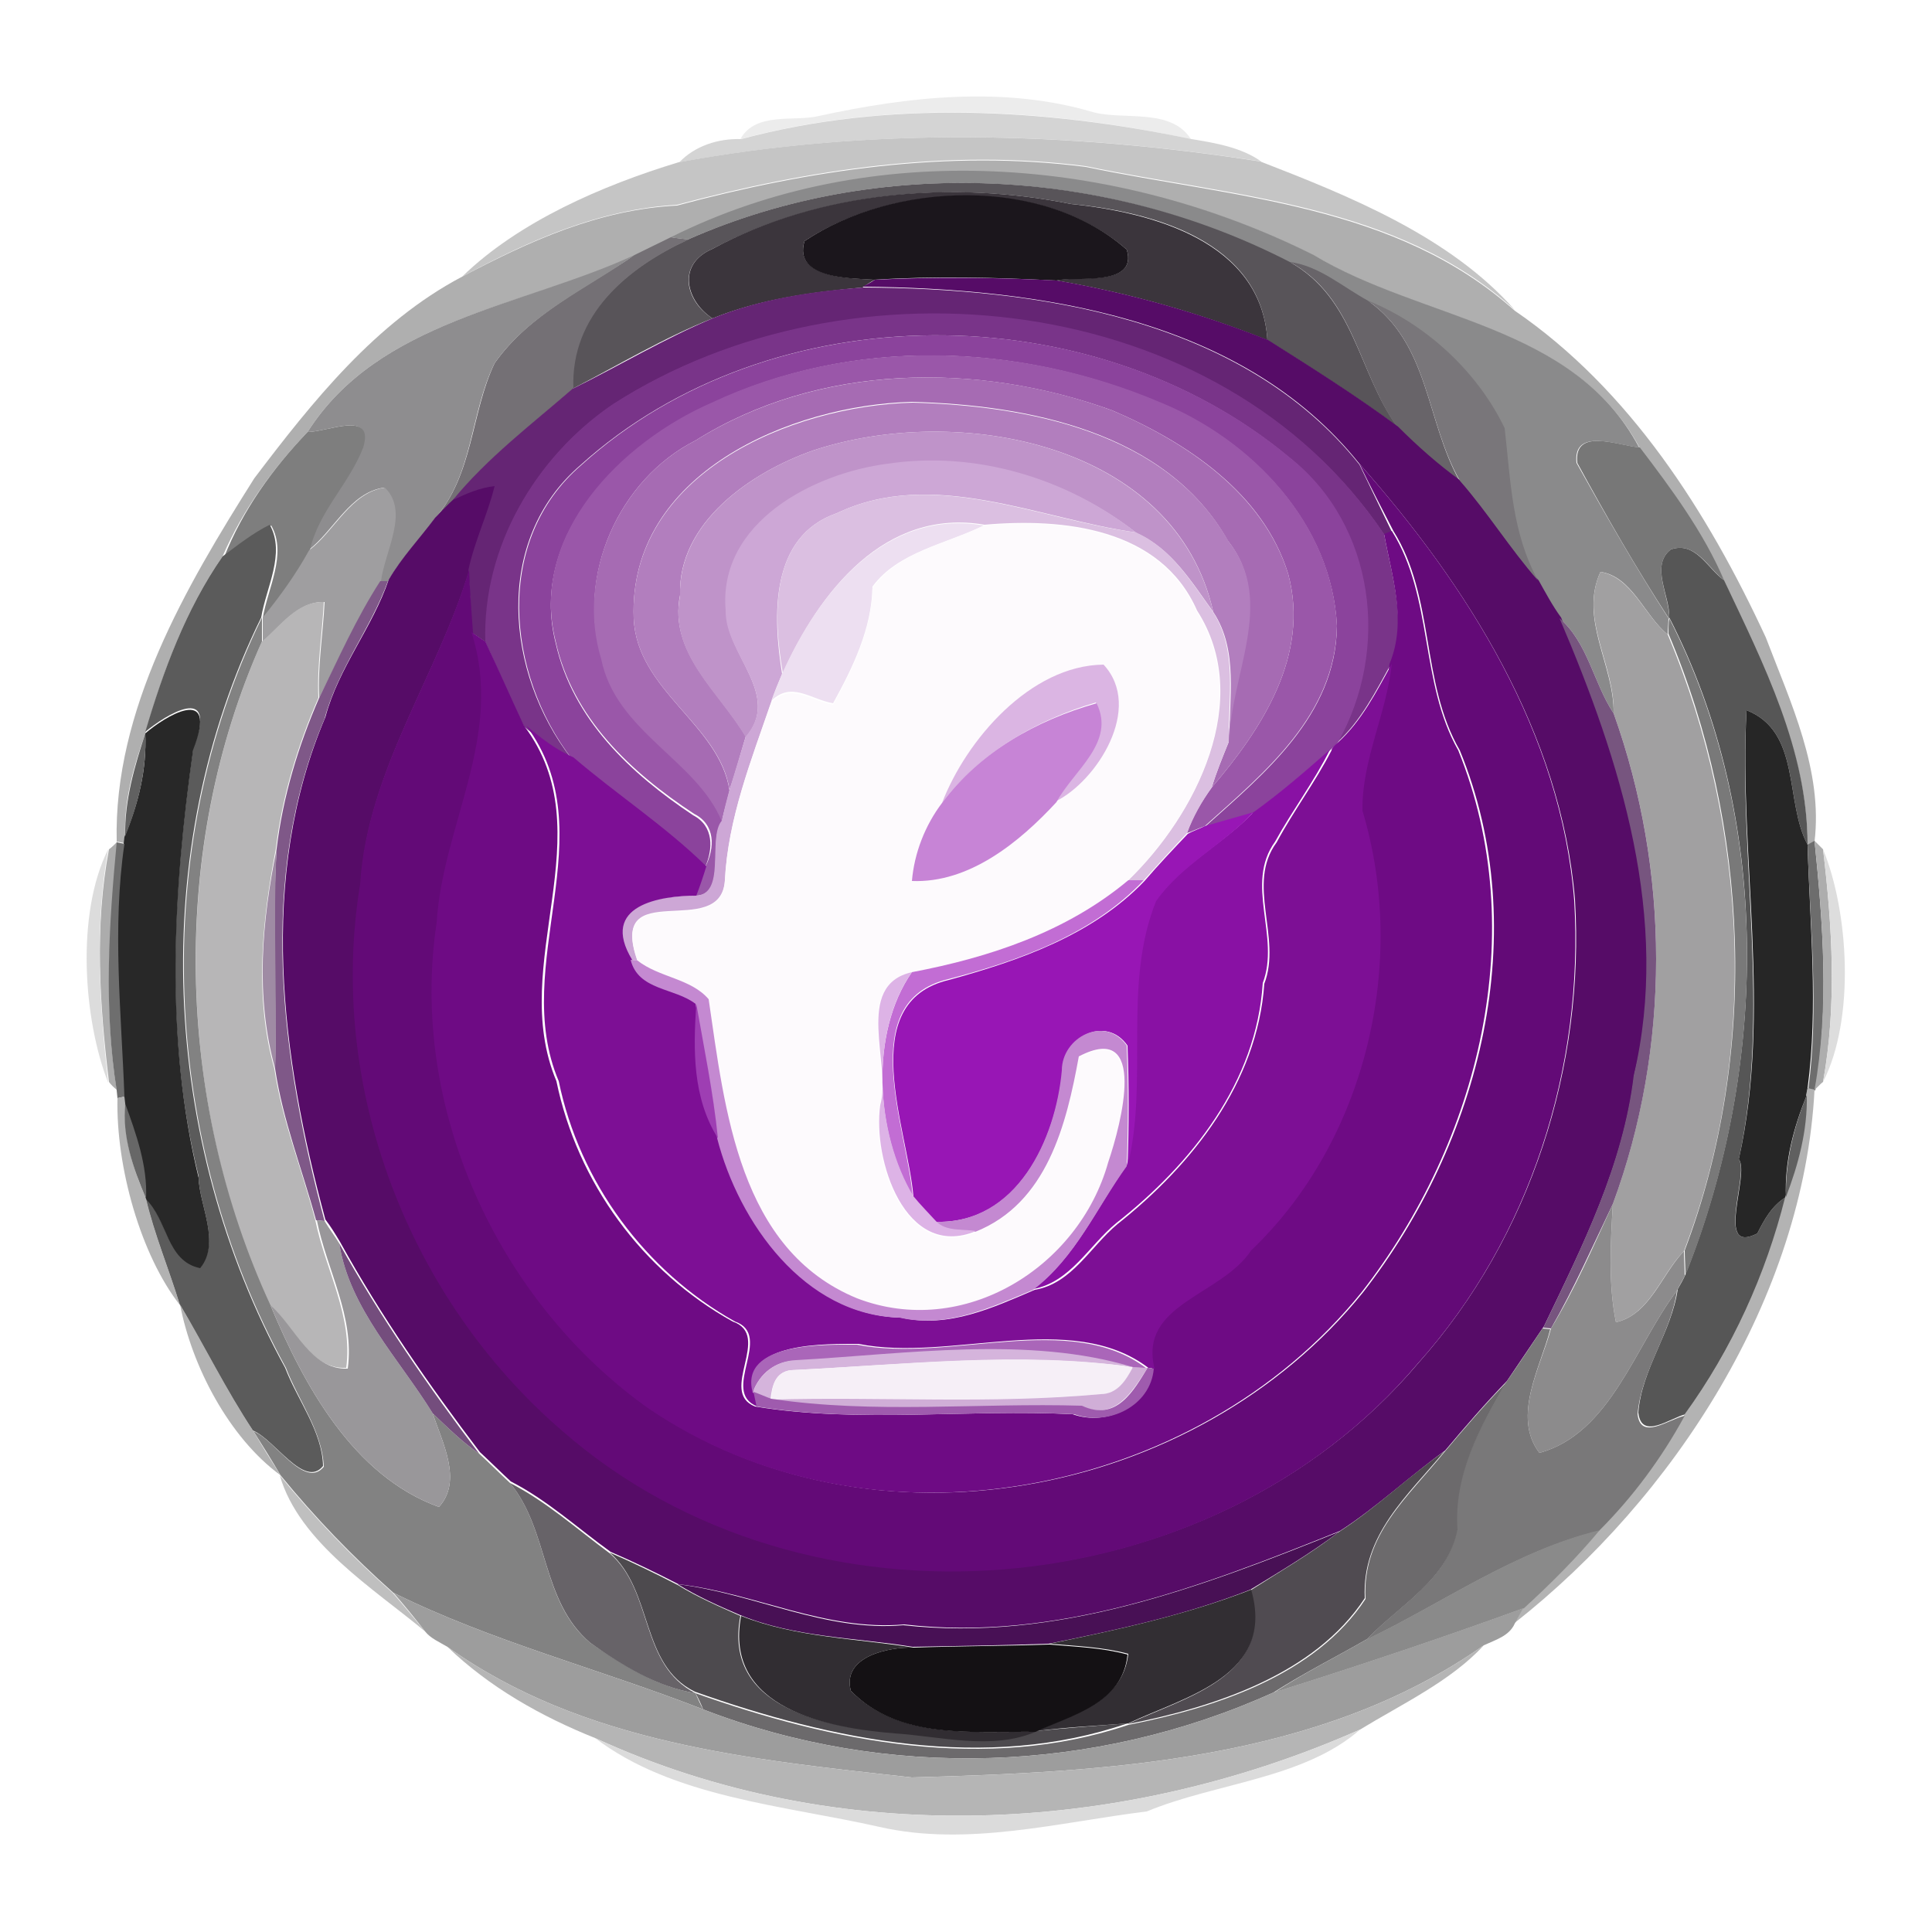 <?xml version="1.0" encoding="utf-8"?>
<!-- Generator: Adobe Illustrator 26.0.3, SVG Export Plug-In . SVG Version: 6.00 Build 0)  -->
<svg version="1.1" id="Layer_1" xmlns="http://www.w3.org/2000/svg" xmlns:xlink="http://www.w3.org/1999/xlink" x="0px" y="0px"
	 viewBox="0 0 250 250" style="enable-background:new 0 0 250 250;" xml:space="preserve">
<style type="text/css">
	.st0{fill:#ECECEC;}
	.st1{fill:#D4D4D4;}
	.st2{fill:#C5C5C5;}
	.st3{fill:#AFAFAF;}
	.st4{fill:#8A8A8B;}
	.st5{fill:#585459;}
	.st6{fill:#3B353C;}
	.st7{fill:#1B161C;}
	.st8{fill:#747075;}
	.st9{fill:#8E8D8F;}
	.st10{fill:#686469;}
	.st11{fill:#560C67;}
	.st12{fill:#652574;}
	.st13{fill:#79767A;}
	.st14{fill:#793489;}
	.st15{fill:#8B439C;}
	.st16{fill:#9A57A9;}
	.st17{fill:#A66BB3;}
	.st18{fill:#B27EBE;}
	.st19{fill:#7E7E7E;}
	.st20{fill:#BF93C9;}
	.st21{fill:#777777;}
	.st22{fill:#CDA7D6;}
	.st23{fill:#630A77;}
	.st24{fill:#9F9EA0;}
	.st25{fill:#DBBFE1;}
	.st26{fill:#EDDFF1;}
	.st27{fill:#5B5B5B;}
	.st28{fill:#FDFAFD;}
	.st29{fill:#6E0B84;}
	.st30{fill:#565656;}
	.st31{fill:#A1A0A1;}
	.st32{fill:#7F5888;}
	.st33{fill:#B7B6B7;}
	.st34{fill:#828282;}
	.st35{fill:#77557F;}
	.st36{fill:#797979;}
	.st37{fill:#DBB5E3;}
	.st38{fill:#7D0F95;}
	.st39{fill:#C784D6;}
	.st40{fill:#282828;}
	.st41{fill:#262626;}
	.st42{fill:#616161;}
	.st43{fill:#8911A4;}
	.st44{fill:#9816B5;}
	.st45{fill:#ACACAC;}
	.st46{fill:#6E6E6E;}
	.st47{fill:#6D6D6D;}
	.st48{fill:#ADADAD;}
	.st49{fill:#DCDCDC;}
	.st50{fill:#9F8BA4;}
	.st51{fill:#DDDDDD;}
	.st52{fill:#C26DD4;}
	.st53{fill:#C489D1;}
	.st54{fill:#DDB3E6;}
	.st55{fill:#9E3EB3;}
	.st56{fill:#B3B3B3;}
	.st57{fill:#B2B2B2;}
	.st58{fill:#606060;}
	.st59{fill:#676767;}
	.st60{fill:#8C8B8C;}
	.st61{fill:#99979A;}
	.st62{fill:#744D7D;}
	.st63{fill:#797879;}
	.st64{fill:#AA66B9;}
	.st65{fill:#D5B4DC;}
	.st66{fill:#F6EFF7;}
	.st67{fill:#D0AED7;}
	.st68{fill:#9F5BAE;}
	.st69{fill:#6C6A6C;}
	.st70{fill:#504B51;}
	.st71{fill:#BFBFBF;}
	.st72{fill:#676368;}
	.st73{fill:#481055;}
	.st74{fill:#8A8A8A;}
	.st75{fill:#4D4A4E;}
	.st76{fill:#9D9D9D;}
	.st77{fill:#322E33;}
	.st78{fill:#312D32;}
	.st79{fill:#B5B5B5;}
	.st80{fill:#141114;}
	.st81{fill:#DBDBDB;}
</style>
<g id="_x23_ecececff">
	<path class="st0" d="M106,15c11.5-2.5,23.9-3.9,35.4-0.5c3.9,1.1,10.1-0.6,12.7,3.5c-19.2-4.1-39.3-5.1-58.3,0
		C97.8,14.4,102.8,15.8,106,15z"/>
</g>
<g id="_x23_d4d4d4ff">
	<path class="st1" d="M95.9,18c19-5.1,39.1-4,58.3,0c3.1,0.5,6.5,1.1,9,2.9c-24.9-3.9-50.4-4.5-75.3,0.1
		C89.9,18.9,92.9,17.9,95.9,18z"/>
</g>
<g id="_x23_c5c5c5ff">
	<path class="st2" d="M87.8,21c24.8-4.6,50.4-4,75.3-0.1c11.6,4.5,24.5,9.7,32.9,19.2c-15.3-13.8-36.3-14.6-55.5-18.6
		c-17.8-2.3-35.7,0.4-52.9,5c-10.1,0.6-19.1,4.6-27.8,9.3C67.1,28.7,77.9,24,87.8,21z"/>
</g>
<g id="_x23_afafafff">
	<path class="st3" d="M87.6,26.6c17.2-4.6,35.1-7.3,52.9-5c19.2,4,40.1,4.8,55.5,18.6c14.9,10.2,25,26.1,32.5,42.3
		c3.2,8.4,7.4,17.2,6.3,26.4l-0.9,0.5c0-12.2-5.8-23.4-10.8-34.2c-2.8-6.2-6.9-11.7-10.9-17.2c-8.6-16-28-16.4-42.1-24.9
		c-25.6-12.8-57.2-15.3-83.2-2.3c-1.6,0.7-3.1,1.5-4.7,2.3C67.6,39.7,49,41.4,39.8,55.9C35.3,60.6,31.4,66,28.8,72
		c-4.8,6.9-7.7,14.9-10,22.9c-1.5,4.3-2.8,8.7-2.6,13.3l-0.1,0.9l-1-0.2C14.7,91.9,24,76,32.9,61.9c7.5-9.9,15.7-20.2,26.9-26.1
		C68.5,31.2,77.5,27.1,87.6,26.6z"/>
</g>
<g id="_x23_8a8a8bff">
	<path class="st4" d="M86.8,30.7c26-13,57.6-10.5,83.2,2.3c14.1,8.5,33.6,8.9,42.1,24.9c-2.6-0.2-8.6-2.7-8.1,2
		c3.8,6.8,7.7,13.6,11.9,20.1c0,0.5-0.1,1.6-0.1,2.1c-3-2.4-4.6-7.5-8.7-8.1c-2.8,6.1,1.8,12.1,1.7,18.3c-2.6-3.9-3.3-9.1-7-12.3
		c-1-1.6-2-3.2-2.9-4.8c-3.4-6.4-3.6-12.9-4.3-19.7c-3.5-7.3-10.1-13.5-17.7-16.5c-3.3-1.8-6.2-4.5-10.1-5
		C143,21.6,113.8,20.1,89,31C88.5,30.9,87.3,30.8,86.8,30.7z"/>
</g>
<g id="_x23_585459ff">
	<path class="st5" d="M89,31c24.7-10.9,54-9.4,77.9,2.9c8.4,4.7,8.8,14.2,13.9,21.3c-5.4-4-11.1-7.6-16.8-11.2
		c-0.8-12.8-14.8-16.6-25.4-17.6c-15.4-3.1-32.4-1.6-46.4,5.8c-4.7,2-3.5,6.8,0,9c-6.3,2.5-12.1,6-18.1,9.1
		C73.7,40.7,81.2,34.6,89,31z"/>
</g>
<g id="_x23_3b353cff">
	<path class="st6" d="M92.2,32.2c13.9-7.5,31-8.9,46.4-5.8c10.6,1.1,24.6,4.9,25.4,17.6c-8.8-3.5-17.9-6.1-27.3-7.7
		c2.4-0.7,10.6,0.9,9.1-4c-10.9-9.5-30.2-8.7-41.7-1.1c-1.5,4.9,6.3,4.8,9.1,5c-0.4,0.2-1.2,0.7-1.6,1c-6.6,0.6-13.2,1.5-19.4,4
		C88.8,39,87.5,34.2,92.2,32.2z"/>
</g>
<g id="_x23_1b161cff">
	<path class="st7" d="M104.1,31.2c11.5-7.7,30.8-8.5,41.7,1.1c1.5,4.9-6.7,3.4-9.1,4c-7.9-0.4-15.7-0.6-23.6-0.1
		C110.4,36,102.6,36.2,104.1,31.2z"/>
</g>
<g id="_x23_747075ff">
	<path class="st8" d="M82.1,33c1.6-0.8,3.1-1.5,4.7-2.3c0.6,0.1,1.7,0.2,2.3,0.3c-7.8,3.6-15.3,9.7-14.9,19.3
		c-5.3,4.6-11,8.9-15.5,14.4c-0.8,0.8-1.6,1.7-2.5,2.5c5.1-5.8,4.7-13.7,7.8-20.2C68.5,40.6,75.8,37.3,82.1,33z"/>
</g>
<g id="_x23_8e8d8fff">
	<path class="st9" d="M39.8,55.9C49,41.4,67.6,39.7,82.1,33c-6.2,4.4-13.6,7.6-18.1,14c-3.2,6.5-2.7,14.4-7.8,20.2
		c-1.9,2.7-4.3,5.1-6,8h-1c0.5-3.8,3.7-9,0.5-12.1c-4.4,0.6-6.5,5.6-9.8,8.1c1.1-5,5.1-8.6,6.9-13.3C48.5,53,42.4,55.9,39.8,55.9z"
		/>
</g>
<g id="_x23_686469ff">
	<path class="st10" d="M166.9,33.9c3.8,0.5,6.8,3.2,10.1,5c8,5.6,7.5,15.6,11.9,23.4c-2.9-2.1-5.5-4.5-8.1-7
		C175.7,48.1,175.3,38.5,166.9,33.9z"/>
</g>
<g id="_x23_560c67ff">
	<path class="st11" d="M113.2,36.2c7.8-0.4,15.7-0.3,23.6,0.1c9.3,1.6,18.5,4.2,27.3,7.7c5.7,3.6,11.4,7.2,16.8,11.2
		c2.5,2.5,5.2,4.9,8.1,7c3.6,4.1,6.5,8.8,10.1,12.9c0.9,1.6,1.8,3.3,2.9,4.8c7.8,18.5,14.4,38.9,9.5,59.1
		c-1.4,11.7-6.7,22.2-11.7,32.6c-1.6,2.4-3.2,4.7-4.8,7.1c-2.8,2.9-5.4,5.9-8,9c-4.6,3.3-8.8,7.3-13.6,10.4
		c-17.9,7.2-36.6,14.4-56.4,12.1c-10.2,0.9-19.4-4.1-29.2-5.2c-2.9-1.5-5.8-2.9-8.8-4.2c-4.3-3.1-8.2-6.7-12.9-9.1
		c-1.3-1.2-2.6-2.5-4-3.8c-6.6-8.7-12.8-17.6-18.1-27.2c-0.6-1-1.2-2-1.9-2.9c-5.7-21-8.8-44.3,0-65c1.7-6.4,6.1-11.6,8.2-17.8
		c1.7-2.9,4-5.3,6-8c0.8-0.8,1.6-1.7,2.5-2.5c1.7-0.8,3.5-1.6,5.4-1.8c-0.9,3.7-2.7,7.1-3.4,10.9c-4.1,13.8-13.2,26-14.1,40.7
		c-4.2,26.1,6.2,53.6,26.2,70.8c31.5,27.5,83.8,23.1,110.7-8.8c14.5-16.3,21.5-38.3,20.2-59.9C202,94.9,189.9,75.8,175.9,60
		c-15.2-19-41.7-22.7-64.3-22.9C112,36.9,112.8,36.5,113.2,36.2z"/>
</g>
<g id="_x23_652574ff">
	<path class="st12" d="M92.2,41.2c6.1-2.5,12.8-3.5,19.4-4c22.6,0.1,49.1,3.9,64.3,22.9c1.4,2.9,2.8,5.8,4.2,8.7l-1,0.4
		c-21.2-31.6-69.1-36.6-99.8-16.8c-10,6.8-16.8,18.5-16.4,30.7c-0.5-0.3-1.3-0.9-1.8-1.2c-0.2-2.7-0.3-5.4-0.5-8.1
		c0.8-3.8,2.5-7.2,3.4-10.9c-1.9,0.2-3.7,1-5.4,1.8c4.5-5.5,10.2-9.8,15.5-14.4C80.2,47.3,86,43.8,92.2,41.2z"/>
</g>
<g id="_x23_79767aff">
	<path class="st13" d="M177,38.9c7.5,3,14.2,9.2,17.7,16.5c0.8,6.9,0.9,13.4,4.3,19.7c-3.6-4.1-6.5-8.8-10.1-12.9
		C184.5,54.5,185,44.5,177,38.9z"/>
</g>
<g id="_x23_793489ff">
	<path class="st14" d="M79.3,52.3c30.8-19.8,78.6-14.8,99.8,16.8c1,5.5,3,11.3,0.9,16.8c-2,3.6-3.9,7.4-7,10.2
		c6.8-12,4.9-28-6.2-36.9c-25.4-21.2-67-21.3-91.7,1c-11.3,9.7-9.7,26.9-1.2,37.9c-2.3-1-4.2-2.5-6.1-4.1c-1.8-3.6-3.3-7.3-5-10.9
		C62.4,70.8,69.3,59.1,79.3,52.3z"/>
</g>
<g id="_x23_8b439cff">
	<path class="st15" d="M75.2,60.2c24.6-22.3,66.3-22.2,91.7-1c11.1,8.8,13,24.9,6.2,36.9c-0.2,0.2-0.7,0.7-1,1
		c-3.2,2.8-6.4,5.6-9.9,8.1c-2.1,0.6-4.2,1.2-6.3,1.8c7.8-7,16.9-14.4,17.1-25.9c-0.6-13.3-11.1-24.2-23-29
		c-18.3-7.8-39.8-8.5-57.9,0.1c-11.7,5.2-23.7,17.1-20.2,31c2.2,9.9,9.7,16.9,17.8,22.3c2.7,1.4,2.6,4.4,1.5,6.8
		c-5.3-5.2-11.6-9.2-17.2-14.1C65.5,87.1,63.9,69.9,75.2,60.2z"/>
</g>
<g id="_x23_9a57a9ff">
	<path class="st16" d="M92.1,52.1c18.1-8.5,39.7-7.8,57.9-0.1c11.9,4.8,22.4,15.7,23,29c-0.2,11.5-9.3,18.9-17.1,25.9
		c-0.6,0.2-1.7,0.7-2.3,0.9c0.7-2.1,1.9-4.1,3.2-5.9c6.5-7.6,12.7-17.1,9.9-27.6c-3.2-10.5-13.2-17.1-22.8-21.2
		c-17.4-6.3-38-6.1-53.9,3.9c-9.9,5-15.5,17.5-12.1,28.2c1.9,9.4,12.4,13.1,15.6,21c-2,2.2,0.7,9.7-3.5,9.7c0.4-1.3,0.9-2.5,1.3-3.8
		c1.2-2.4,1.3-5.4-1.5-6.8C81.6,99.9,74.1,92.9,71.9,83C68.4,69.2,80.4,57.2,92.1,52.1z"/>
</g>
<g id="_x23_a66bb3ff">
	<path class="st17" d="M90,57c16-10,36.6-10.2,53.9-3.9c9.6,4.1,19.6,10.8,22.8,21.2c2.8,10.5-3.4,20-9.9,27.6
		c0.6-2,1.4-3.9,2.2-5.9c0-8.6,6.1-18.2-0.1-26c-8-14.2-26-17.6-40.9-18C102.3,52.4,81.3,61.3,82,80c0.4,9.4,11.1,13.7,12.4,22.3
		c-0.3,1.3-0.7,2.6-1,4c-3.2-7.9-13.7-11.6-15.6-21C74.5,74.5,80.1,62,90,57z"/>
</g>
<g id="_x23_b27ebeff">
	<path class="st18" d="M82,80c-0.7-18.6,20.3-27.5,36.1-27.9c14.9,0.4,32.9,3.8,40.9,18c6.2,7.8,0.1,17.4,0.1,26
		c-0.1-5.7,1.2-11.9-2.1-16.9c-4.9-22-33.2-27.1-51.8-20.9c-8,2.8-17.5,9.3-17.2,18.7c-1.5,7.5,5.1,12.5,8.5,18.3
		c-0.7,2.3-1.3,4.6-2.1,6.9C93.1,93.7,82.4,89.4,82,80z"/>
</g>
<g id="_x23_7e7e7eff">
	<path class="st19" d="M39.8,55.9c2.6,0,8.7-2.9,7.2,2c-1.8,4.7-5.8,8.3-6.9,13.3c-1.7,3.1-3.8,6.1-6.1,8.8c0.6-3.8,3.2-8.3,1.1-12
		c-2.2,1.1-4.2,2.6-6.1,4.1C31.4,66,35.3,60.6,39.8,55.9z"/>
</g>
<g id="_x23_bf93c9ff">
	<path class="st20" d="M105.2,58.3c18.6-6.2,46.8-1.1,51.8,20.9c-2.8-3.9-5.4-8.2-9.9-10.2c-9-7-20.7-10.6-32.1-8.9
		c-9.6,1.2-22,7.6-21,19c-0.1,5.6,7.2,10.8,2.5,16.3c-3.4-5.8-10-10.8-8.5-18.3C87.7,67.6,97.2,61.1,105.2,58.3z"/>
</g>
<g id="_x23_777777ff">
	<path class="st21" d="M204.1,59.9c-0.5-4.7,5.4-2.2,8.1-2c4.1,5.4,8.2,10.9,10.9,17.2c-2.1-1.6-3.7-5.1-6.9-4
		c-2.7,2.1-0.1,6.1-0.2,9C211.7,73.5,207.8,66.7,204.1,59.9z"/>
</g>
<g id="_x23_cda7d6ff">
	<path class="st22" d="M93.9,79c-1-11.4,11.4-17.8,21-19c11.4-1.7,23.2,1.9,32.1,8.9c-12.7-1.8-26.3-8.4-38.7-2.5
		c-8.7,3-8.3,13.3-7.1,20.8c-0.5,1.2-1,2.4-1.4,3.6c-2.6,7.6-5.6,15.1-6,23.1c-0.5,8-15.3-0.8-11.3,10.4l-0.9-0.1
		c-4.3-7.1,3.6-8.3,8.3-8.3c4.2,0,1.6-7.5,3.5-9.7c0.3-1.3,0.6-2.6,1-4c0.7-2.3,1.4-4.6,2.1-6.9C101.2,89.8,93.8,84.7,93.9,79z"/>
</g>
<g id="_x23_630a77ff">
	<path class="st23" d="M175.9,60c14,15.8,26.1,34.9,27.8,56.5c1.3,21.6-5.7,43.7-20.2,59.9c-26.9,31.9-79.2,36.3-110.7,8.8
		c-20-17.2-30.5-44.6-26.2-70.8c0.9-14.7,10-26.9,14.1-40.7c0.1,2.7,0.3,5.4,0.5,8.1c4.2,13.3-3.7,24.8-4.5,37.6
		c-3.6,23.8,7.8,48.9,27.2,62.7c28.8,19.8,70.9,11.9,92.5-14.9c15.2-19.5,22.1-46.7,12.5-70.1c-5.1-8.8-3.2-19.8-8.6-28.4
		C178.8,65.8,177.3,62.9,175.9,60z"/>
</g>
<g id="_x23_9f9ea0ff">
	<path class="st24" d="M40,71.2c3.3-2.5,5.4-7.5,9.8-8.1c3.2,3.1,0,8.2-0.5,12.1c-3.1,4.8-5.4,10-8,15.1c-0.2-4.2,0.5-8.3,0.7-12.4
		c-3.5-0.1-5.6,3.1-8,5.1c0-0.8,0-2.3,0-3.1C36.2,77.2,38.3,74.3,40,71.2z"/>
</g>
<g id="_x23_dbbfe1ff">
	<path class="st25" d="M108.3,66.4c12.4-5.9,26,0.8,38.7,2.5c4.5,2,7.1,6.3,9.9,10.2c3.3,5,2,11.2,2.1,16.9
		c-0.8,1.9-1.6,3.9-2.2,5.9c-1.3,1.8-2.4,3.8-3.2,5.9c-1.9,2-3.8,4.1-5.6,6.1c-0.5,0-1.5,0-2,0c8.8-8.5,16.3-23.4,8.9-34.9
		c-4.7-10.7-17.3-12-27.5-11.1c-12.9-2.2-21.4,8.7-26.1,19.2C100,79.7,99.6,69.4,108.3,66.4z"/>
</g>
<g id="_x23_eddff1ff">
	<path class="st26" d="M101.2,87.2c4.7-10.5,13.3-21.4,26.1-19.2c-4.9,2.4-11.1,3.4-14.4,7.9c-0.1,5.4-2.5,10.4-5.1,15.1
		c-2.9-0.5-5.4-2.9-8-0.3C100.2,89.6,100.7,88.4,101.2,87.2z"/>
</g>
<g id="_x23_5b5b5bff">
	<path class="st27" d="M28.8,72c2-1.5,3.9-3,6.1-4.1c2.1,3.7-0.5,8.2-1.1,12c-14.8,30.1-13,67.7,3.1,97.1c1.6,4.2,4.8,8.2,4.9,12.7
		c-2.4,3-6.3-3.5-9.1-4.6c-3.5-5.3-6.3-10.9-9.5-16.4c-1.4-4.6-3.3-9.1-4.4-13.8c2.8,2.7,2.7,8.1,7.1,9c2.7-3.2-0.2-8.1-0.2-11.7
		c-4.5-18.1-3.3-37.1-0.7-55.4c3.4-8.7-3.7-4.2-6.2-2.1C21.1,86.9,24,78.9,28.8,72z"/>
</g>
<g id="_x23_fdfafdff">
	<path class="st28" d="M127.3,68c10.2-0.9,22.8,0.4,27.5,11.1c7.4,11.6-0.1,26.4-8.9,34.9c-7.9,6.7-17.9,10-28,11.9
		c-7.6,1.6-2.6,12-4.1,17.2c-1,7,3.2,20.1,12.4,16.4c9.3-3.7,11.9-14,13.4-22.7c8.9-4.6,5.4,8.7,3.8,13.7
		c-3.9,13.6-18.7,22.9-32.5,17.6c-15.3-6.3-17.2-24.4-19.2-38.7c-2.2-2.8-6.4-2.8-9.2-5c-4-11.2,10.8-2.4,11.3-10.4
		c0.4-8,3.4-15.6,6-23.1c2.6-2.6,5.1-0.2,8,0.3c2.6-4.7,5-9.7,5.1-15.1C116.2,71.4,122.5,70.4,127.3,68 M121.9,103.9
		c-2.2,2.9-3.6,6.4-4,10c7.5,0.3,13.9-5,18.7-10.2c5.2-2.6,11.4-12.2,6.2-17.7C133.3,86.2,124.9,95.9,121.9,103.9z"/>
</g>
<g id="_x23_6e0b84ff">
	<path class="st29" d="M179.1,69.1l1-0.4c5.4,8.6,3.6,19.6,8.6,28.4c9.5,23.5,2.7,50.6-12.5,70.1c-21.6,26.8-63.7,34.7-92.5,14.9
		c-19.4-13.9-30.8-38.9-27.2-62.7c0.8-12.8,8.8-24.3,4.5-37.6c0.5,0.3,1.3,0.9,1.8,1.2c1.7,3.6,3.3,7.3,5,10.9
		c10.5,13.9-2.2,30.8,4.2,46c2.7,13.1,11.1,24.6,22.8,31.1c5.2,1.8-1.9,9.1,2.9,11c13.4,2.2,27.5,0.3,41.1,1
		c4.5,1.6,9.9-1.1,10.3-5.9c-2.1-8.4,8.6-9.4,12.5-15.3c15-14.2,20.3-37.3,14.4-56.9c-0.1-6.6,3.1-12.6,3.8-19
		C182.1,80.4,180.1,74.6,179.1,69.1z"/>
</g>
<g id="_x23_565656ff">
	<path class="st30" d="M216.2,71.1c3.2-1.1,4.7,2.4,6.9,4c5.1,10.8,10.8,22,10.8,34.2c-3-5.6-0.8-14.6-7.9-17.4
		c-1.1,18.9,3.2,38.9-1,58.1c1.4,1.9-3.2,12.5,2.4,9.6c0.9-1.8,1.9-3.6,3.7-4.7c-2.5,10.1-7,19.7-13,28.1c-2,0.5-5.7,3.4-6.1-0.2
		c0.4-5.6,4.3-10.4,5.1-16c0.3-0.5,0.8-1.4,1-1.9c10.7-26.8,11.2-59.1-2.1-85C216.1,77.1,213.5,73.2,216.2,71.1z"/>
</g>
<g id="_x23_a1a0a1ff">
	<path class="st31" d="M207.1,74c4.1,0.7,5.7,5.7,8.7,8.1c10.5,24.9,11.8,54.5,2.1,79.8c-2.9,2.9-4.4,8.2-8.8,9.2
		c-1-5-0.7-10.2-0.4-15.3c7.5-20.4,7.4-43.1,0.1-63.5C209,86.1,204.3,80.1,207.1,74z"/>
</g>
<g id="_x23_7f5888ff">
	<path class="st32" d="M49.2,75.2h1C48,81.3,43.7,86.6,42,93c-8.8,20.7-5.6,44,0,65l-1.1-0.1c-1.8-6.6-4.3-12.9-5.3-19.6
		c0.2-9.5-0.4-19,0.2-28.5c0.8-6.7,2.8-13.3,5.5-19.5C43.8,85.2,46.1,80,49.2,75.2z"/>
</g>
<g id="_x23_b7b6b7ff">
	<path class="st33" d="M33.9,83c2.4-2,4.5-5.2,8-5.1c-0.2,4.1-0.9,8.2-0.7,12.4c-2.7,6.2-4.7,12.8-5.5,19.5
		c-1.8,9.4-2.8,19.2-0.2,28.5c1,6.7,3.6,13.1,5.3,19.6c1.3,6.4,4.9,12.4,4,19.1c-4.8,0.2-6.8-5.4-10-8.2
		C22.8,142.3,21.9,109.8,33.9,83z"/>
</g>
<g id="_x23_828282ff">
	<path class="st34" d="M37,177c-16.1-29.4-17.9-66.9-3.1-97.1c0,0.8,0,2.3,0,3.1c-12,26.8-11.2,59.3,1.1,85.9
		c4.3,10.3,10.7,22.1,21.8,26.1c3.1-3.4,0.4-8.4-0.8-12.1c1.9,1.8,3.8,3.7,6,5.2c1.3,1.2,2.6,2.5,4,3.8c5.1,6.2,4,15.4,10.4,20.7
		c4.1,2.8,8.6,5.7,13.6,6.5c0.2,0.5,0.7,1.6,1,2.1c-13.3-5.2-27.4-8.8-40.1-15.1c-5.3-4.7-10.2-9.8-14.6-15.2
		c-1.1-1.9-2.3-3.8-3.5-5.7c2.8,1.1,6.6,7.6,9.1,4.6C41.7,185.2,38.6,181.2,37,177z"/>
</g>
<g id="_x23_77557fff">
	<path class="st35" d="M201.8,80c3.7,3.2,4.4,8.4,7,12.3c7.3,20.4,7.4,43.2-0.1,63.5c-2.6,5.4-5,10.9-8,16.1l-1-0.1
		c5-10.4,10.3-21,11.7-32.6C216.2,118.9,209.7,98.5,201.8,80z"/>
</g>
<g id="_x23_797979ff">
	<path class="st36" d="M216,80c13.3,26,12.8,58.3,2.1,85c0-0.8-0.1-2.4-0.1-3.2c9.6-25.4,8.4-54.9-2.1-79.8
		C215.9,81.6,215.9,80.6,216,80z"/>
</g>
<g id="_x23_dbb5e3ff">
	<path class="st37" d="M121.9,103.9c3.1-8.1,11.4-17.8,20.9-17.9c5.2,5.6-0.9,15.1-6.2,17.7c2.2-4.1,7.7-7.7,5.2-12.8
		C134,93.2,126.8,97.4,121.9,103.9z"/>
</g>
<g id="_x23_7d0f95ff">
	<path class="st38" d="M173.1,96.1c3.1-2.8,5-6.6,7-10.2c-0.7,6.5-3.9,12.5-3.8,19c5.9,19.6,0.5,42.7-14.4,56.9
		c-3.9,5.9-14.6,6.9-12.5,15.3l-0.8-0.1c-10-7.6-25.6-0.7-37.5-3.1c-3.9,0-15.3-0.3-13.5,6.2c0.1,0.5,0.3,1.4,0.4,1.9
		c-4.9-1.9,2.2-9.2-2.9-11c-11.6-6.5-20.1-18-22.8-31.1c-6.4-15.1,6.2-32-4.2-46c1.9,1.6,3.8,3.1,6.1,4.1
		c5.6,4.8,11.9,8.9,17.2,14.1c-0.4,1.3-0.8,2.5-1.3,3.8c-4.6,0-12.6,1.2-8.3,8.3c1,4,5.7,3.5,8.4,5.7c-0.3,6-0.4,12.1,2.8,17.4
		c2.8,11,11.3,22.9,23.6,23.2c6.2,1.4,11.9-1.3,17.3-3.6c4.8-0.8,7.2-5.6,10.7-8.5c9.7-7.7,18.1-18.3,19-31.1
		c2.3-6-2.4-12.9,1.6-18.3c2.2-4.1,5-7.8,7.1-11.9C172.3,96.8,172.8,96.3,173.1,96.1z"/>
</g>
<g id="_x23_c784d6ff">
	<path class="st39" d="M121.9,103.9c4.9-6.6,12.2-10.7,20-12.9c2.5,5.1-3,8.7-5.2,12.8c-4.8,5.2-11.3,10.5-18.7,10.2
		C118.3,110.4,119.7,106.8,121.9,103.9z"/>
</g>
<g id="_x23_282828ff">
	<path class="st40" d="M18.8,94.9c2.4-2.1,9.6-6.6,6.2,2.1c-2.6,18.3-3.7,37.3,0.7,55.4c0.1,3.6,2.9,8.4,0.2,11.7
		c-4.4-0.9-4.2-6.3-7.1-9c0.1-4.3-1.3-8.3-2.7-12.3l-0.1-0.9c-0.4-10.9-1.6-21.8,0-32.7l0.1-0.9C17.9,104,19,99.6,18.8,94.9z"/>
</g>
<g id="_x23_262626ff">
	<path class="st41" d="M226,91.9c7.1,2.8,4.9,11.8,7.9,17.4c0.3,10.5,1.4,21,0,31.5l-0.1,0.9c-1.7,4.2-2.9,8.6-2.7,13.2
		c-1.8,1.1-2.8,2.9-3.7,4.7c-5.6,2.9-0.9-7.7-2.4-9.6C229.3,130.8,225,110.8,226,91.9z"/>
</g>
<g id="_x23_616161ff">
	<path class="st42" d="M16.2,108.2c-0.1-4.6,1.2-9,2.6-13.3C19,99.6,17.9,104,16.2,108.2z"/>
</g>
<g id="_x23_8911a4ff">
	<path class="st43" d="M162.2,105.1c3.5-2.5,6.7-5.3,9.9-8.1c-2.1,4.2-4.9,7.9-7.1,11.9c-4,5.5,0.7,12.3-1.6,18.3
		c-0.8,12.8-9.2,23.4-19,31.1c-3.5,2.9-5.9,7.6-10.7,8.5c5.5-4.1,8.2-10.6,12.1-16c2.8-11.1-0.7-23.4,3.7-34.3
		C152.8,111.9,158.3,109.2,162.2,105.1z"/>
</g>
<g id="_x23_9816b5ff">
	<path class="st44" d="M155.9,106.9c2.1-0.6,4.2-1.2,6.3-1.8c-3.9,4.2-9.3,6.8-12.6,11.5c-4.4,10.9-0.9,23.2-3.7,34.3
		c0.2-5.2,0.2-10.4,0-15.6c-2.8-4-8.3-1.1-8.4,3.2c-0.9,8.9-5.8,19.9-16.4,19.6c-1-1-2-2.1-2.9-3.2c-0.7-8.8-7.7-25.2,4.6-28.1
		c9.1-2.5,18.6-5.8,25.3-12.8c1.8-2.1,3.7-4.1,5.6-6.1C154.2,107.6,155.3,107.2,155.9,106.9z"/>
</g>
<g id="_x23_acacacff">
	<path class="st45" d="M14.1,109.9c0.3-0.2,0.8-0.7,1.1-1c-1,10.7-1.8,21.5-0.1,32.1c-0.3-0.2-0.8-0.7-1-1
		C12.9,130.1,12.2,119.9,14.1,109.9z"/>
</g>
<g id="_x23_6e6e6eff">
	<path class="st46" d="M15.1,109l1,0.2c-1.6,10.9-0.4,21.8,0,32.7l-0.9,0.2l-0.1-1C13.4,130.4,14.1,119.6,15.1,109z"/>
</g>
<g id="_x23_6d6d6dff">
	<path class="st47" d="M233.9,109.3l0.9-0.5c1.1,10.7,1.9,21.6,0.1,32.3l-0.9-0.2C235.4,130.3,234.2,119.8,233.9,109.3z"/>
</g>
<g id="_x23_adadadff">
	<path class="st48" d="M234.8,108.8c0.3,0.3,0.9,0.9,1.1,1.1c1.2,10,1.8,20.2,0,30.1c-0.3,0.2-0.8,0.8-1.1,1
		C236.7,130.4,235.9,119.5,234.8,108.8z"/>
</g>
<g id="_x23_dcdcdcff">
	<path class="st49" d="M14,140.1c-3.2-8.1-4.2-21.9,0-30.2C12.2,119.9,12.9,130.1,14,140.1z"/>
</g>
<g id="_x23_9f8ba4ff">
	<path class="st50" d="M35.6,138.3c-2.6-9.4-1.7-19.1,0.2-28.5C35.3,119.3,35.9,128.8,35.6,138.3z"/>
</g>
<g id="_x23_ddddddff">
	<path class="st51" d="M235.9,109.9c3.3,8,4.2,21.9,0,30.1C237.7,130.1,237.1,119.9,235.9,109.9z"/>
</g>
<g id="_x23_c26dd4ff">
	<path class="st52" d="M118,125.8c10-1.9,20-5.2,28-11.9c0.5,0,1.5,0,2,0c-6.6,7-16.1,10.4-25.3,12.8c-12.2,2.9-5.3,19.3-4.6,28.1
		C113.3,146.6,112.5,133.7,118,125.8z"/>
</g>
<g id="_x23_c489d1ff">
	<path class="st53" d="M81.6,124.2l0.9,0.1c2.8,2.2,6.9,2.3,9.2,5c2.1,14.3,3.9,32.4,19.2,38.7c13.8,5.3,28.7-4,32.5-17.6
		c1.7-5,5.2-18.4-3.8-13.7c-1.6,8.8-4.1,19-13.4,22.7c-1.7-0.4-3.8,0.1-5.2-1.3c10.6,0.3,15.6-10.7,16.4-19.6c0-4.3,5.6-7.2,8.4-3.2
		c0.2,5.2,0.2,10.4,0,15.6c-3.9,5.4-6.6,11.8-12.1,16c-5.5,2.3-11.2,5-17.3,3.6c-12.3-0.3-20.8-12.3-23.6-23.2
		c-0.5-5.8-1.8-11.6-2.8-17.4C87.3,127.8,82.6,128.2,81.6,124.2z"/>
</g>
<g id="_x23_ddb3e6ff">
	<path class="st54" d="M113.9,143c1.5-5.2-3.5-15.5,4.1-17.2c-5.5,7.8-4.7,20.8,0.2,29c0.9,1.1,1.9,2.1,2.9,3.2
		c1.3,1.4,3.5,1,5.2,1.3C117.1,163.1,112.9,150,113.9,143z"/>
</g>
<g id="_x23_9e3eb3ff">
	<path class="st55" d="M90.1,129.9c1,5.7,2.2,11.5,2.8,17.4C89.6,142,89.7,135.9,90.1,129.9z"/>
</g>
<g id="_x23_b3b3b3ff">
	<path class="st56" d="M233.9,140.8l0.9,0.2c-1.4,26.9-18.2,52.8-38.8,69c0.3-0.5,0.8-1.5,1.1-2c3.5-3.1,6.8-6.5,9.8-10.1
		c4.4-4.4,8.1-9.4,11.1-14.9c6.1-8.4,10.5-18.1,13-28.1c1.5-4.3,2.8-8.6,2.7-13.2L233.9,140.8z"/>
</g>
<g id="_x23_b2b2b2ff">
	<path class="st57" d="M15.2,142.1l0.9-0.2l0.1,0.9c-0.3,4.3,1,8.4,2.7,12.3c1.1,4.7,3,9.2,4.4,13.8C18.2,162.4,15,151,15.2,142.1z"
		/>
	<path class="st57" d="M23.3,168.8c3.2,5.4,6,11.1,9.5,16.4c1.1,1.9,2.3,3.8,3.5,5.7C29.6,186,24.8,176.7,23.3,168.8z"/>
</g>
<g id="_x23_606060ff">
	<path class="st58" d="M231.1,154.9c-0.1-4.6,1-9,2.7-13.2C233.9,146.3,232.7,150.7,231.1,154.9z"/>
</g>
<g id="_x23_676767ff">
	<path class="st59" d="M16.2,142.8c1.4,3.9,2.9,8,2.7,12.3C17.2,151.1,15.8,147.1,16.2,142.8z"/>
</g>
<g id="_x23_8c8b8cff">
	<path class="st60" d="M200.7,171.9c3.1-5.1,5.5-10.7,8-16.1c-0.3,5.1-0.6,10.3,0.4,15.3c4.4-1,5.9-6.2,8.8-9.2
		c0,0.8,0.1,2.4,0.1,3.2c-0.2,0.5-0.8,1.4-1,1.9c-5.4,7.1-8.6,18.5-17.8,21C195.6,183.3,199.4,176.8,200.7,171.9z"/>
</g>
<g id="_x23_99979aff">
	<path class="st61" d="M41,157.9L42,158c0.6,1,1.3,1.9,1.9,2.9c1.3,8.4,7.8,15,12.1,22c1.2,3.7,3.9,8.7,0.8,12.1
		c-11.1-4-17.5-15.8-21.8-26.1c3.2,2.8,5.2,8.4,10,8.2C45.9,170.3,42.3,164.4,41,157.9z"/>
</g>
<g id="_x23_744d7dff">
	<path class="st62" d="M43.9,160.9c5.3,9.5,11.5,18.5,18.1,27.2c-2.2-1.5-4.1-3.4-6-5.2C51.7,175.9,45.2,169.3,43.9,160.9z"/>
</g>
<g id="_x23_797879ff">
	<path class="st63" d="M199.2,188c9.2-2.5,12.4-13.9,17.8-21c-0.8,5.6-4.6,10.3-5.1,16c0.4,3.5,4.1,0.6,6.1,0.2
		c-3,5.5-6.7,10.5-11.1,14.9c-11,2.7-20.1,9.3-30.1,14.1c4.2-4.5,10.5-7.7,11.7-14.2c-0.5-7,2.9-13.2,6.3-19
		c1.6-2.3,3.2-4.7,4.8-7.1l1,0.1C199.4,176.8,195.6,183.3,199.2,188z"/>
</g>
<g id="_x23_aa66b9ff">
	<path class="st64" d="M97.4,180.2c-1.8-6.6,9.6-6.2,13.5-6.2c11.9,2.4,27.6-4.5,37.5,3.1c-0.5,0-1.4-0.1-1.9-0.1
		c-13.5-4.1-29.3-1.7-43.6-0.9C100.4,176.1,98.3,177.7,97.4,180.2z"/>
</g>
<g id="_x23_d5b4dcff">
	<path class="st65" d="M103,176c14.3-0.8,30.1-3.2,43.6,0.9c-14.7-2-29.6-0.3-44.3,0.4c-2,0.3-2.4,2-2.6,3.8
		c-0.6-0.2-1.7-0.7-2.3-0.9C98.3,177.7,100.4,176.1,103,176z"/>
</g>
<g id="_x23_f6eff7ff">
	<path class="st66" d="M102.3,177.3c14.7-0.7,29.6-2.5,44.3-0.4c-0.9,1.8-2,3.6-4.2,3.5c-14.1,1.3-28.4,0.2-42.6,0.7
		C99.9,179.3,100.3,177.6,102.3,177.3z"/>
</g>
<g id="_x23_d0aed7ff">
	<path class="st67" d="M146.6,176.9c0.5,0,1.4,0.1,1.9,0.1c-1.9,2.9-4.1,6.9-8.5,5c-13.4-0.4-27,1.1-40.2-0.9
		c14.2-0.4,28.5,0.6,42.6-0.7C144.6,180.4,145.7,178.6,146.6,176.9z"/>
</g>
<g id="_x23_9f5baeff">
	<path class="st68" d="M148.5,177l0.8,0.1c-0.4,4.8-5.8,7.5-10.3,5.9c-13.7-0.7-27.7,1.2-41.1-1c-0.1-0.5-0.3-1.4-0.4-1.9
		c0.6,0.2,1.7,0.7,2.3,0.9c13.3,2,26.8,0.5,40.2,0.9C144.5,184,146.7,179.9,148.5,177z"/>
</g>
<g id="_x23_6c6a6cff">
	<path class="st69" d="M186.9,187.9c2.6-3.1,5.2-6.1,8-9c-3.4,5.8-6.8,12-6.3,19c-1.2,6.5-7.5,9.8-11.7,14.2
		c-4,2.3-8.2,4.4-12.1,6.9c-23.2,10.5-50,11.4-73.8,2.2c-0.2-0.5-0.7-1.6-1-2.1c17.7,6.3,37.6,10.3,56,4.1
		c11.2-2.2,24.2-6.4,30.7-16.3C176.2,198.6,182.3,193.6,186.9,187.9z"/>
</g>
<g id="_x23_504b51ff">
	<path class="st70" d="M173.3,198.2c4.8-3.1,8.9-7.1,13.6-10.4c-4.7,5.7-10.7,10.8-10.3,19c-6.5,9.9-19.5,14.1-30.7,16.3
		c7.4-3.5,19.1-6.1,15.9-17.3C165.7,203.3,169.7,201,173.3,198.2z"/>
</g>
<g id="_x23_bfbfbfff">
	<path class="st71" d="M36.2,190.9c4.4,5.4,9.3,10.5,14.6,15.2c1.4,1.6,2.8,3.3,4.2,5C48.4,205.6,38.7,199.6,36.2,190.9z"/>
</g>
<g id="_x23_676368ff">
	<path class="st72" d="M66,191.9c4.7,2.4,8.7,6,12.9,9.1c5.7,4.9,3.8,14.4,11.1,18.1c-5-0.8-9.5-3.6-13.6-6.5
		C70,207.2,71.1,198.1,66,191.9z"/>
</g>
<g id="_x23_481055ff">
	<path class="st73" d="M116.9,210.3c19.8,2.2,38.5-4.9,56.4-12.1c-3.7,2.8-7.6,5.1-11.5,7.5c-8.4,3.3-17.2,5.2-26.1,7
		c-5.9,0.2-11.7,0.3-17.6,0.4c-7.4-1.2-15.2-1.2-22.3-4.1c-2.8-1.2-5.5-2.4-8.1-4C97.6,206.2,106.8,211.2,116.9,210.3z"/>
</g>
<g id="_x23_8a8a8aff">
	<path class="st74" d="M176.9,212.1c10-4.8,19.1-11.4,30.1-14.1c-3,3.6-6.3,6.9-9.8,10.1c-10.7,3.9-21.5,7.5-32.3,10.9
		C168.7,216.5,172.9,214.4,176.9,212.1z"/>
</g>
<g id="_x23_4d4a4eff">
	<path class="st75" d="M78.9,200.9c3,1.3,5.9,2.7,8.8,4.2c2.6,1.6,5.4,2.8,8.1,4c-2.3,12,11.2,14.4,20,15.1
		c5.9,0.4,12.5,2.2,18.2-0.2c4-0.4,8-0.7,11.9-1c-18.3,6.3-38.2,2.2-56-4.1C82.8,215.4,84.6,205.9,78.9,200.9z"/>
</g>
<g id="_x23_9d9d9dff">
	<path class="st76" d="M50.9,206.1c12.7,6.3,26.8,9.9,40.1,15.1c23.8,9.2,50.6,8.3,73.8-2.2c10.8-3.4,21.6-7,32.3-10.9
		c-0.3,0.5-0.8,1.5-1.1,2c-0.7,1.6-2.5,2.1-4,2.8c-21.3,15-48.8,16.4-74,17.1c-20.8-2.3-42.6-4.4-60.1-16.9c-1-0.6-2.2-1.1-2.9-2
		C53.7,209.4,52.3,207.7,50.9,206.1z"/>
</g>
<g id="_x23_322e33ff">
	<path class="st77" d="M135.8,212.7c8.8-1.8,17.6-3.7,26.1-7c3.2,11.2-8.5,13.8-15.9,17.3c-4,0.3-8,0.5-11.9,1
		c4.7-2.2,11.2-3.7,11.9-10C142.6,213.1,139.2,213,135.8,212.7z"/>
</g>
<g id="_x23_312d32ff">
	<path class="st78" d="M95.9,209.1c7.1,2.8,14.9,2.9,22.3,4.1c-3.1-0.1-9.3,1.1-8.1,5.6c6.3,6.3,15.7,5.2,23.9,5.3
		c-5.7,2.4-12.2,0.6-18.2,0.2C107.1,223.6,93.6,221.1,95.9,209.1z"/>
</g>
<g id="_x23_b5b5b5ff">
	<path class="st79" d="M57.9,213.1c17.5,12.5,39.3,14.6,60.1,16.9c25.2-0.7,52.7-2.1,74-17.1c-4.2,4.6-10.6,7.6-16,10.9
		c-31.2,13.8-67.7,15.5-99,1.1C70,222.1,63.3,218.3,57.9,213.1z"/>
</g>
<g id="_x23_141114ff">
	<path class="st80" d="M118.2,213.2c5.9-0.2,11.7-0.2,17.6-0.4c3.4,0.3,6.8,0.4,10.1,1.3c-0.6,6.3-7.1,7.8-11.9,10
		c-8.2-0.1-17.6,1.1-23.9-5.3C108.9,214.3,115.1,213.1,118.2,213.2z"/>
</g>
<g id="_x23_dbdbdbff">
	<path class="st81" d="M77,224.9c31.3,14.4,67.8,12.7,99-1.1c-7.3,6.4-18.7,6.9-27.6,10.6c-11.4,1.4-23.2,4.6-34.6,2
		C101.4,233.6,87.1,232.6,77,224.9z"/>
</g>
</svg>
